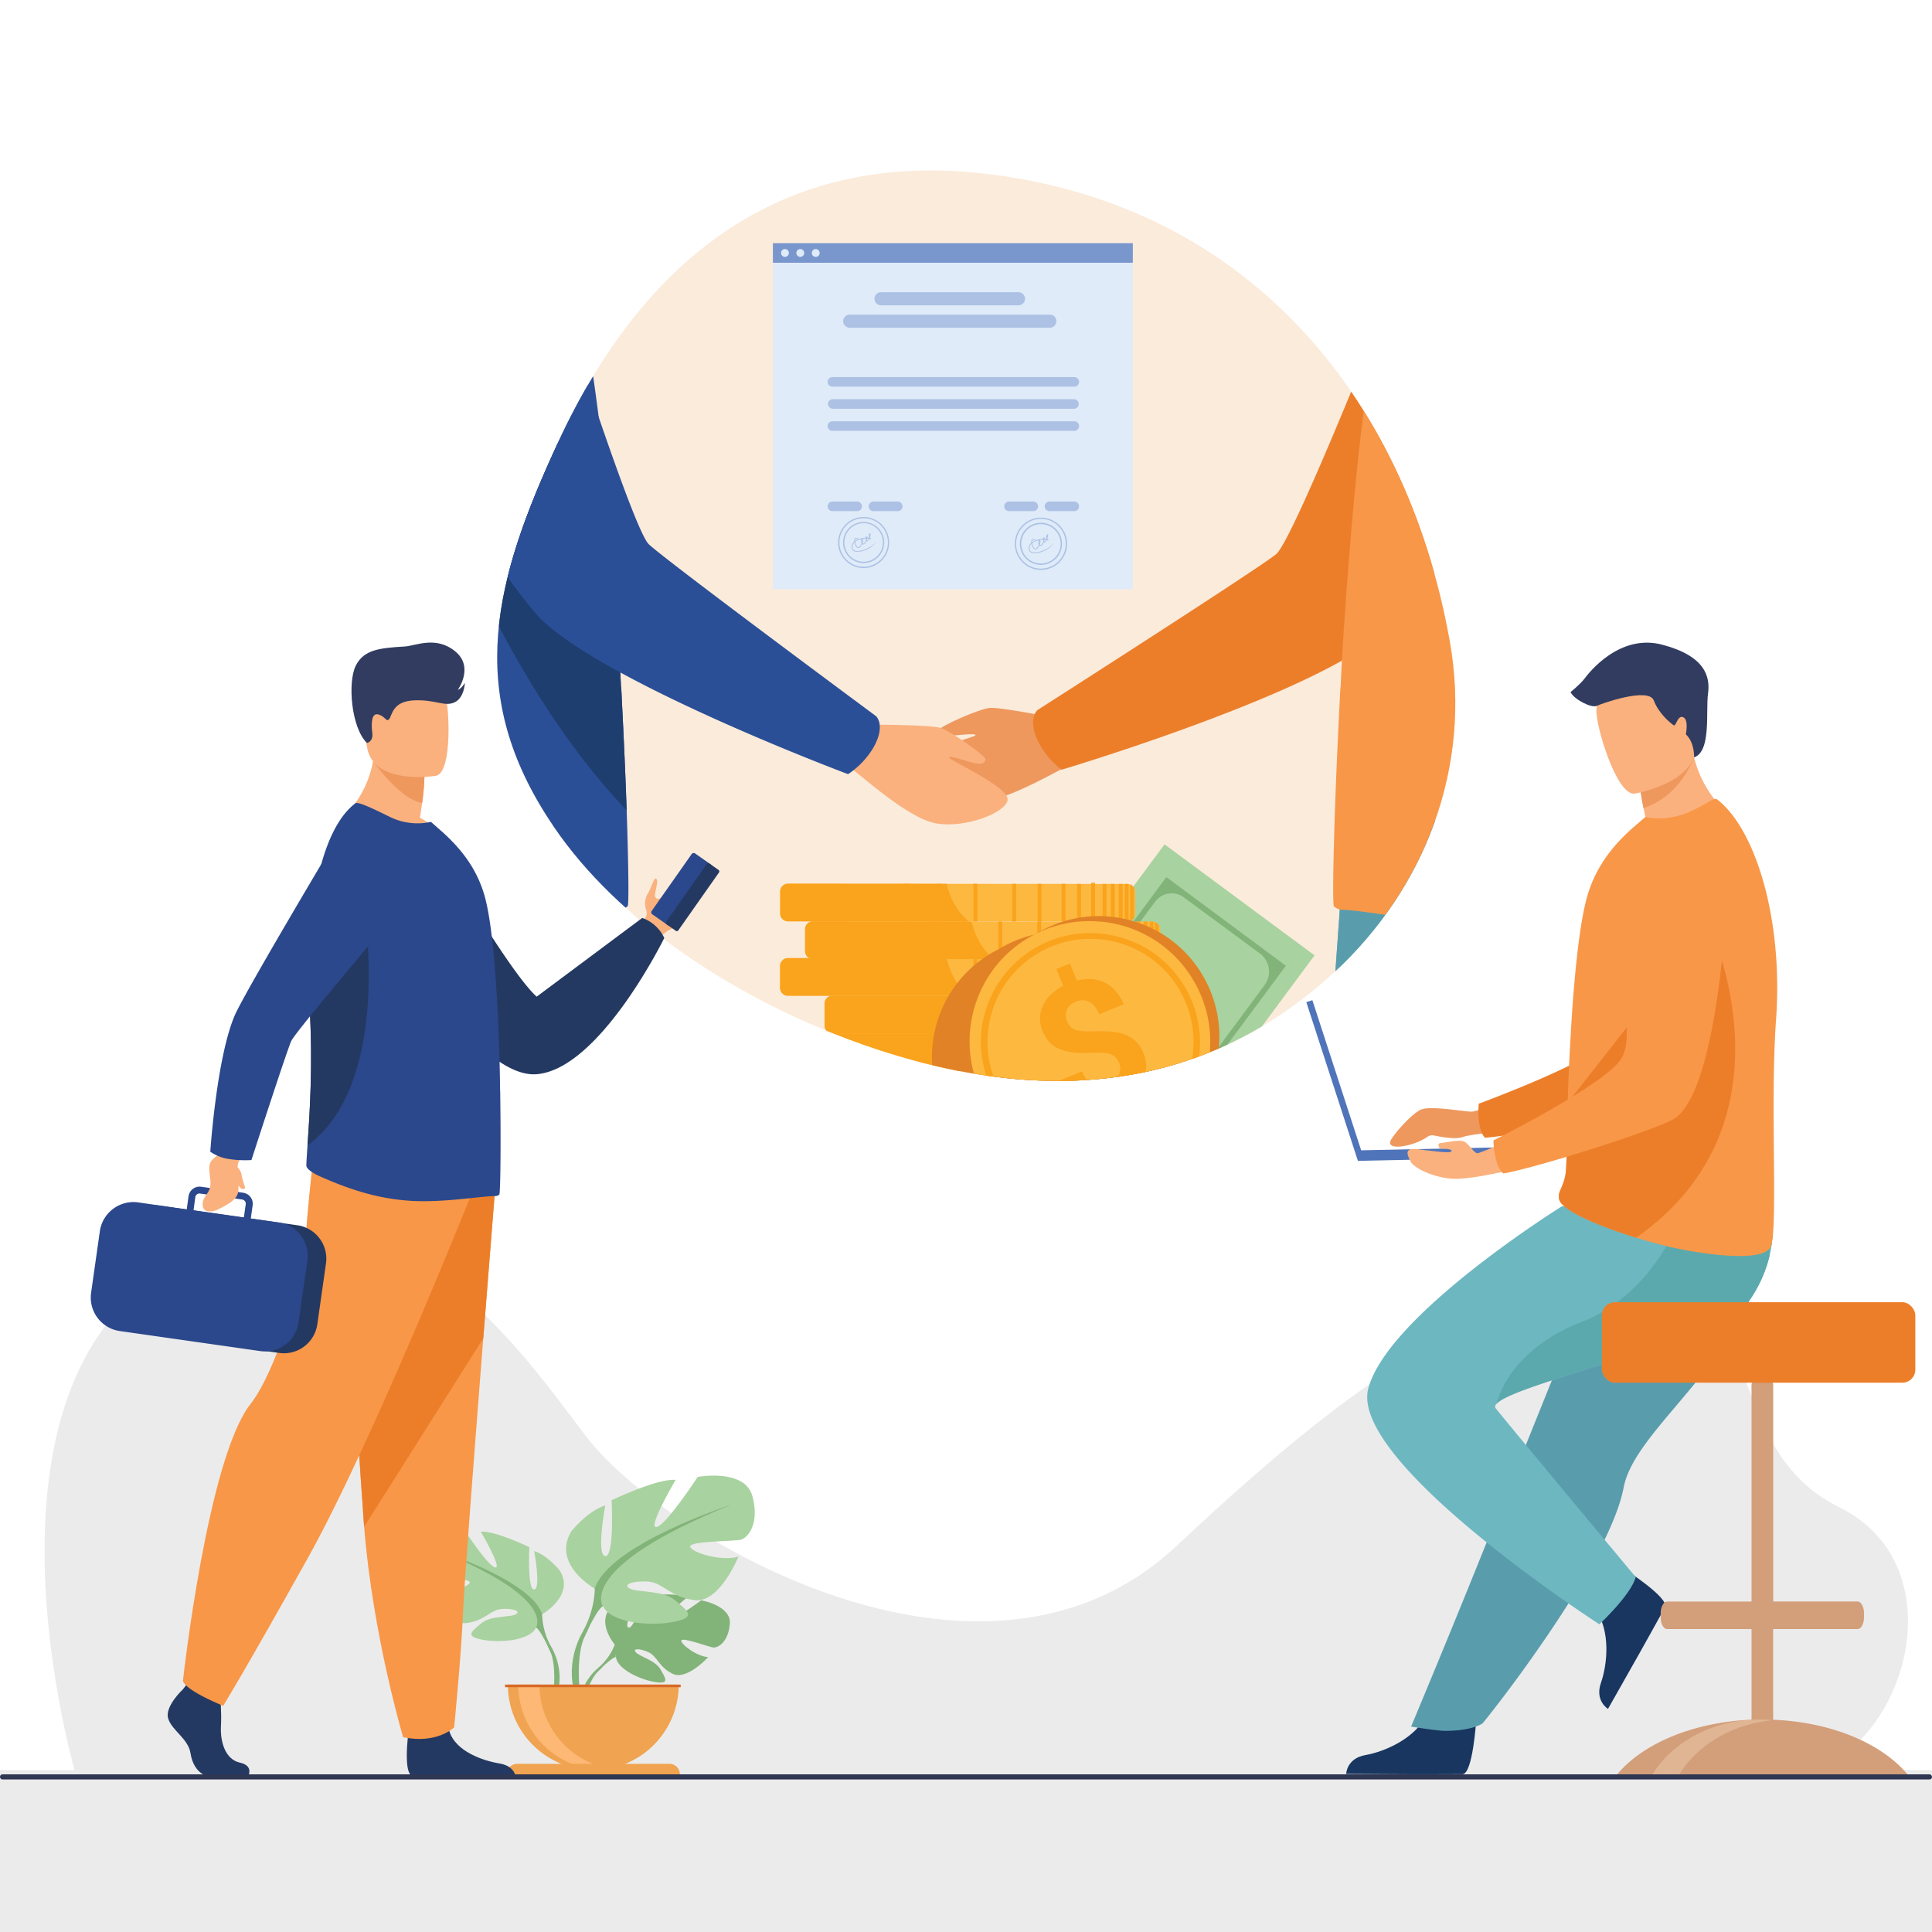 <svg xmlns="http://www.w3.org/2000/svg" xmlns:xlink="http://www.w3.org/1999/xlink" viewBox="0 0 1080 1080"><defs><style>.cls-1{fill:none;}.cls-2{fill:#fff;}.cls-3{fill:#ebebeb;}.cls-4{fill:#fbebdb;}.cls-5{clip-path:url(#clip-path);}.cls-6{fill:#ee985e;}.cls-7{fill:#ec7e2a;}.cls-8{fill:#6db7c0;}.cls-9{fill:#599dad;}.cls-10{fill:#f89748;}.cls-11{fill:#2b4f97;}.cls-12{fill:#1e3e70;}.cls-13{fill:#fab17e;}.cls-14{fill:#dfebf8;}.cls-15{fill:#7a97cd;}.cls-16{fill:#acc1e4;}.cls-17{fill:#a8d29f;}.cls-18,.cls-19{fill:#82b379;}.cls-19{opacity:0.5;}.cls-20{fill:#fdb83f;}.cls-21{fill:#faa31c;}.cls-22{fill:#e18226;}.cls-23{fill:#2e3652;}.cls-24{fill:#f0a350;}.cls-25{fill:#fcb874;}.cls-26{fill:#d76927;}.cls-27{fill:#183660;}.cls-28{fill:#5ba9ad;}.cls-29{fill:#5074b9;}.cls-30{fill:#313c60;}.cls-31{fill:#d39e7a;}.cls-32{fill:#e0b594;}.cls-33{fill:#2b488c;}.cls-34{fill:#243962;}</style><clipPath id="clip-path"><path class="cls-1" d="M745.46,543.85C665.05,617.8,565,617.66,463.24,576.65h0c-59.56-24-122.56-65.6-156.8-119.25-46.31-71.56-30.15-133.12,5.56-210.12C359.4,145,436.12,84.4,549,96.91c144.9,16,236.37,121.42,261.4,261.39C823.05,428.81,796.45,497,745.46,543.85Z"/></clipPath></defs><title>overview section</title><g id="Layer_6" data-name="Layer 6"><rect class="cls-2" width="1080" height="1080"/><rect class="cls-3" y="989.45" width="1080" height="90.55"/></g><g id="Layer_5" data-name="Layer 5"><path class="cls-4" d="M745.46,543.85C665.05,617.8,565,617.66,463.24,576.65h0c-59.56-24-122.56-65.6-156.8-119.25-46.31-71.56-30.15-133.12,5.56-210.12C359.4,145,436.12,84.4,549,96.91c144.9,16,236.37,121.42,261.4,261.39C823.05,428.81,796.45,497,745.46,543.85Z"/><g class="cls-5"><path class="cls-6" d="M597.26,402.72s-37.6-7.57-43.88-7-28,10.38-28.29,12.16.84,3.22,4.65,3.38,16.28-1.78,15.53-.24-36.62,9.56-36.83,16.83,19.9,20.23,36.61,20.69,49-19.77,51.81-20.09C620.66,425.77,597.26,402.72,597.26,402.72Z"/><path class="cls-7" d="M802.63,319.16c-14.69,18.29-26.93,32.47-33.39,37.62a145.3,145.3,0,0,1-19.06,12.49c-53.6,30.25-156.7,61-156.7,61l-.2-.15a44.84,44.84,0,0,1-12.87-15.47c-3.93-7.94-3.12-12.87-2-15.45a6.75,6.75,0,0,1,1.56-2.28s123.54-79,133.43-87.18c5.6-4.67,25.89-51.91,42.42-92q3.46,5,6.72,10.21C779.92,255.46,793.3,286.2,802.63,319.16Z"/><path class="cls-8" d="M803.47,459c-.78,2.21-1.59,4.4-2.45,6.58a205.76,205.76,0,0,1-14.43,29.58h0q-5,8.44-10.75,16.43a219.74,219.74,0,0,1-29.48,33.15l.18-2.47c.09-1.28.18-2.54.27-3.8q.3-4.17.58-8.19c.08-1,.15-2.07.23-3.09q.71-10,1.33-18.82c.13-1.7.24-3.36.36-5,0-.48.07-1,.1-1.45.07-.95.14-1.91.21-2.85s.12-1.68.18-2.52c0-.08,0-.17,0-.25l.18-2.51c.1-1.39.2-2.76.29-4.09q.09-1.24.18-2.46c.08-1.26.17-2.48.25-3.68,0-.29,0-.58.07-.87l.12-1.69.06-.83v-.1c.08-1.07.15-2.12.23-3.13,0-.05,0-.11,0-.16,0-.74.1-1.46.15-2.17,0-.24,0-.47,0-.7,0-.4.06-.8.08-1.19s0-.65.07-1c.16-2.21.3-4.23.43-6,0-.25,0-.51,0-.76l.06-.76q0-.72.09-1.38c.23-3.19.39-5.52.49-6.89q0-.21,0-.39a.49.49,0,0,1,0-.12c0-.13,0-.24,0-.34l0-.58Z"/><path class="cls-9" d="M803.47,459c-.78,2.21-1.59,4.4-2.45,6.58a205.76,205.76,0,0,1-14.43,29.58h0q-5,8.44-10.75,16.43a219.74,219.74,0,0,1-29.48,33.15l.18-2.47c.09-1.28.18-2.54.27-3.8q.3-4.17.58-8.19c.08-1,.15-2.07.23-3.09q.71-10,1.33-18.82c.13-1.7.24-3.36.36-5,0-.48.07-1,.1-1.45.07-.95.14-1.91.21-2.85s.12-1.68.18-2.52c0-.08,0-.17,0-.25l.18-2.51c.1-1.39.2-2.76.29-4.09q.09-1.24.18-2.46c.08-1.26.17-2.48.25-3.68,0-.29,0-.58.07-.87l.12-1.69.06-.83v-.1c.08-1.07.15-2.12.23-3.13,0-.05,0-.11,0-.16,0-.74.1-1.46.15-2.17,0-.24,0-.47,0-.7,0-.4.06-.8.08-1.19s0-.65.07-1c.16-2.21.3-4.23.43-6,0-.25,0-.51,0-.76l.06-.76q0-.72.09-1.38c.23-3.19.39-5.52.49-6.89q0-.21,0-.39a.49.49,0,0,1,0-.12c0-.13,0-.24,0-.34l0-.58Z"/><path class="cls-10" d="M811.63,358.34A196.8,196.8,0,0,1,803.47,459c-.78,2.21-1.59,4.4-2.45,6.58a205.76,205.76,0,0,1-14.43,29.58h0q-5,8.44-10.75,16.43c-11-1.59-20-2.89-25.5-3a7.89,7.89,0,0,1-1.39-.19,7.3,7.3,0,0,1-3.27-1.78c-1.09-.95-.06-51.84,3.3-115.94.1-2.47.19-5.18.51-7.64l0-.9q.32-6.36.66-12.82.21-3.72.44-7.49c1-17.09,2.32-34.58,3.71-52,.14-1.67.27-3.34.4-5,2.2-26.84,4.79-53.22,7.85-76.82,17.34,27.52,30.72,58.26,40,91.22C806.24,331.9,809.24,345,811.63,358.34Z"/><path class="cls-11" d="M350.31,453c-.62-18-1.53-39.32-2.74-62.41-.09-2.47-.2-5.18-.51-7.64l0-.9q-.15-3.07-.3-6.18c-.06-1.16-.12-2.33-.19-3.5-.18-3.52-.39-7.06-.61-10.63-1-17.09-2.32-34.58-3.7-52-.15-1.67-.28-3.34-.41-5-2-24.87-4.41-49.34-7.18-71.57h0c0-.12,0-.25-.05-.37-.34-2.79-.71-5.57-1.07-8.28-.72-5.48-1.47-10.81-2.26-15.94q-1.61,2.63-3.16,5.3Q318.9,229.61,311,246.82A525.82,525.82,0,0,0,283.26,322l-.15.5a163.58,163.58,0,0,0-5.25,25.72h0c-.15,1.21-.28,2.41-.4,3.61h0c-3.69,38.25,7.21,74.05,27.91,106,.7,1.1,1.43,2.2,2.17,3.3,1.46,2.17,3,4.33,4.53,6.46q1.64,2.28,3.36,4.51c.23.32.48.63.72.94a261.78,261.78,0,0,0,26.54,29.31c1.58,1.51,3.17,3,4.79,4.48l1.21,1.1a7.87,7.87,0,0,0,2.18-1.42C351.57,506,351.4,484.91,350.31,453Z"/><path class="cls-12" d="M350.31,453c-28.83-30.21-52.85-67.28-72.45-104.8h0a163.58,163.58,0,0,1,5.25-25.72l.15-.5A525.82,525.82,0,0,1,311,246.82c17.69,25.29,30.09,48.56,30.86,57.94.13,1.66.26,3.33.41,5,1.38,17.44,2.67,34.93,3.7,52,.22,3.57.43,7.11.61,10.63.07,1.17.13,2.34.19,3.5q.15,3.1.3,6.18l0,.9c.31,2.46.42,5.17.51,7.64C348.78,413.72,349.69,435.09,350.31,453Z"/><path class="cls-13" d="M481.19,405s38.35,0,44.39,1.86,25.43,15.73,25.31,17.54-1.46,3-5.22,2.38-15.6-5-15.17-3.31,34,16.63,32.75,23.79-23.51,15.89-40,13-44.11-29.1-46.8-30C453.68,422.93,481.19,405,481.19,405Z"/><path class="cls-11" d="M488.14,418.07a45.27,45.27,0,0,1-11.09,12.54,31.84,31.84,0,0,1-3,2.14s-73.8-27.63-127.29-56.84c-17.68-9.65-33.15-19.47-43-28.52-4.45-4.09-11.66-13.22-20.46-25.37A525.82,525.82,0,0,1,311,246.82q8-17.17,17.14-32.93c2.14,6.36,4.33,12.85,6.54,19.29h0c11.72,34.19,23.73,67,28,71.05,9.29,8.89,127.11,96.16,127.11,96.16a8.25,8.25,0,0,1,1.94,4.65C492.07,407.93,491.54,412.22,488.14,418.07Z"/><rect class="cls-14" x="432.04" y="146.89" width="201.22" height="182.51"/><rect class="cls-15" x="432.04" y="135.94" width="201.22" height="10.95"/><path class="cls-14" d="M438.8,139.22a2.19,2.19,0,1,0,2.19,2.19A2.2,2.2,0,0,0,438.8,139.22Z"/><path class="cls-14" d="M447.37,139.22a2.19,2.19,0,1,0,2.19,2.19A2.19,2.19,0,0,0,447.37,139.22Z"/><path class="cls-14" d="M456,139.22a2.19,2.19,0,1,0,2.19,2.19A2.19,2.19,0,0,0,456,139.22Z"/><path class="cls-16" d="M492.47,170.66h76.88A3.66,3.66,0,0,0,573,167h0a3.66,3.66,0,0,0-3.65-3.64H492.47a3.65,3.65,0,0,0-3.64,3.64h0A3.66,3.66,0,0,0,492.47,170.66Z"/><path class="cls-16" d="M475,183.19H586.87a3.65,3.65,0,0,0,0-7.3H475a3.65,3.65,0,1,0,0,7.3Z"/><path class="cls-16" d="M465.5,216.15H600.37a2.68,2.68,0,1,0,0-5.35H465.5a2.68,2.68,0,1,0,0,5.35Z"/><rect class="cls-16" x="462.82" y="223.15" width="140.23" height="5.35" rx="2.68"/><path class="cls-16" d="M600.37,235.5H465.5a2.68,2.68,0,1,0,0,5.35H600.37a2.68,2.68,0,1,0,0-5.35Z"/><path class="cls-16" d="M479,280.38H465.5a2.68,2.68,0,1,0,0,5.35H479a2.68,2.68,0,1,0,0-5.35Z"/><path class="cls-16" d="M501.66,280.38H488.12a2.68,2.68,0,0,0,0,5.35h13.54a2.68,2.68,0,1,0,0-5.35Z"/><path class="cls-16" d="M577.75,280.38H564.21a2.68,2.68,0,1,0,0,5.35h13.54a2.68,2.68,0,0,0,0-5.35Z"/><path class="cls-16" d="M600.37,280.38H586.83a2.68,2.68,0,1,0,0,5.35h13.54a2.68,2.68,0,1,0,0-5.35Z"/><path class="cls-16" d="M482.79,289a14.27,14.27,0,1,0,14.26,14.26A14.28,14.28,0,0,0,482.79,289Zm0,27.81a13.55,13.55,0,1,1,13.55-13.55A13.57,13.57,0,0,1,482.79,316.8Z"/><path class="cls-16" d="M482.79,291.76a11.5,11.5,0,1,0,11.49,11.49A11.5,11.5,0,0,0,482.79,291.76Zm0,22.27a10.78,10.78,0,1,1,10.77-10.78A10.8,10.8,0,0,1,482.79,314Z"/><path class="cls-16" d="M478.88,308c-1.53-.12-2.32-.84-2.35-2.14a3.33,3.33,0,0,1,1.08-2.57c.29,1.49,1.08,2.75,1.95,3a1.23,1.23,0,0,0,1.34-.47,9.12,9.12,0,0,0,1-1.7.84.84,0,0,0,.57.26c.53,0,1.06-.4,1.53-1.22.12-.22.23-.46.34-.71a.31.31,0,0,0,.11.09.45.45,0,0,0,.52-.08,4.55,4.55,0,0,0,.89-1.31.58.58,0,0,0,.24.27c.11.07.35.14.65-.14a.33.33,0,0,0,.09-.42,1,1,0,0,0-.7-.31h0a4.24,4.24,0,0,0,.52-2.22.35.35,0,0,0-.35-.22c-.26,0-.45.29-.56.81a4.92,4.92,0,0,0-.07,1.56v0a8.61,8.61,0,0,0-.9,0,1.09,1.09,0,0,0-.13-.55c-.14-.2-.29-.2-.36-.18s-.28.29-.31.5,0,.17,0,.27a17.49,17.49,0,0,0-2.92.5,9.87,9.87,0,0,0-3.11,1.39c0-.45,0-1,.34-1.2s1,.05,1.27.18l.23-.38s-1.06-.61-1.74-.19q-.63.4-.54,1.68a1.94,1.94,0,0,1,0,.24,3.93,3.93,0,0,0-1.44,3.12c0,1.51,1,2.43,2.77,2.57a11,11,0,0,0,4.09-.64c3.32-1.07,6.4-3.37,7-5.45C489.07,304.92,482.62,308.27,478.88,308Zm7.4-9.25a2.66,2.66,0,0,1-.1.47A3.13,3.13,0,0,1,486.28,298.7Zm-1.5,2.2h.72a4.26,4.26,0,0,1-.8,1.21s-.06,0-.13-.25A5.48,5.48,0,0,0,484.78,300.9Zm-2.4.25c.55-.1,1.1-.16,1.59-.2a4.54,4.54,0,0,0,.13.91,6.35,6.35,0,0,1-.46,1c-.37.65-.78,1-1.12,1a.53.53,0,0,1-.4-.27A3.37,3.37,0,0,0,482.38,301.15Zm-.45.14a2.2,2.2,0,0,1-.05,1.68A3.5,3.5,0,0,1,481.93,301.29Zm-2.6.8a11.24,11.24,0,0,1,2.11-.74,4.33,4.33,0,0,0,0,1.72,2.92,2.92,0,0,0,.19.59,7.87,7.87,0,0,1-1.08,1.84.76.76,0,0,1-.86.33c-.67-.21-1.45-1.36-1.69-2.94A7,7,0,0,1,479.33,302.09Z"/><path class="cls-16" d="M490,302.31A1.34,1.34,0,0,0,490,302,1.34,1.34,0,0,1,490,302.31Z"/><path class="cls-16" d="M581.9,289.37A14.61,14.61,0,1,0,596.51,304,14.62,14.62,0,0,0,581.9,289.37Zm0,28.48A13.88,13.88,0,1,1,595.77,304,13.88,13.88,0,0,1,581.9,317.85Z"/><path class="cls-16" d="M581.9,292.2A11.78,11.78,0,1,0,593.67,304,11.79,11.79,0,0,0,581.9,292.2Zm0,22.81a11,11,0,1,1,11-11A11,11,0,0,1,581.9,315Z"/><path class="cls-16" d="M589.25,303a2.68,2.68,0,0,0,.07-.27C589.3,302.83,589.27,302.92,589.25,303Z"/><path class="cls-16" d="M577.9,308.79c-1.57-.13-2.38-.86-2.41-2.19a3.41,3.41,0,0,1,1.1-2.63c.3,1.52,1.11,2.81,2,3.09a1.23,1.23,0,0,0,1.37-.49,8.21,8.21,0,0,0,1.06-1.73.86.86,0,0,0,.58.26c.55,0,1.09-.41,1.57-1.25.12-.22.24-.47.35-.73a.52.52,0,0,0,.11.1.48.48,0,0,0,.54-.08,4.71,4.71,0,0,0,.9-1.35.63.63,0,0,0,.25.28.54.54,0,0,0,.67-.14.34.34,0,0,0,.09-.43c-.08-.15-.34-.25-.72-.32h0a4.29,4.29,0,0,0,.54-2.27.37.37,0,0,0-.37-.23c-.26,0-.45.3-.57.83a5.16,5.16,0,0,0-.07,1.6v0a8.8,8.8,0,0,0-.91,0,1.1,1.1,0,0,0-.15-.56.33.33,0,0,0-.37-.19c-.21.05-.28.3-.31.51s0,.17,0,.28a17.32,17.32,0,0,0-3,.51,9.68,9.68,0,0,0-3.18,1.43c0-.46,0-1,.34-1.24s1.07.06,1.3.19l.24-.39c-.05,0-1.09-.62-1.78-.19-.44.27-.62.85-.56,1.72l0,.25a4,4,0,0,0-1.48,3.18c0,1.56,1,2.49,2.83,2.64a11.4,11.4,0,0,0,4.2-.65c3.4-1.11,6.56-3.46,7.19-5.59C588.34,305.68,581.73,309.11,577.9,308.79Zm7.58-9.47a3.13,3.13,0,0,1-.11.48A2.89,2.89,0,0,1,585.48,299.32Zm-1.54,2.25h.73a4.27,4.27,0,0,1-.81,1.25.54.54,0,0,1-.14-.26A4.8,4.8,0,0,0,583.94,301.57Zm-2.46.26c.57-.1,1.12-.17,1.63-.21a5.63,5.63,0,0,0,.13.93,6.23,6.23,0,0,1-.47,1.07c-.38.66-.8,1-1.15,1a.53.53,0,0,1-.4-.27A3.48,3.48,0,0,0,581.48,301.83ZM581,302a2.32,2.32,0,0,1-.06,1.72A3.5,3.5,0,0,1,581,302Zm-2.67.82a11.53,11.53,0,0,1,2.16-.76,4.35,4.35,0,0,0,0,1.76,2.83,2.83,0,0,0,.19.6,7.92,7.92,0,0,1-1.1,1.89.78.78,0,0,1-.88.34c-.69-.21-1.49-1.4-1.73-3A7,7,0,0,1,578.36,302.79Z"/><path class="cls-17" d="M651,472l-17.52,23.63-1.72,2.32-.84,1.13L628.73,502l-1.17,1.58-2.16,2.91-2.27,3.06L621,512.4l0,0h0l-2,2.69,0,0-.3.4,0,0h0l-.37.5h0l-2.16,2.67V519l-2,2.72h0l-2.61,3.52h0l-2,2.65h0l-2.15,2.91h0l-3.6,4.86h0l-.35.48-1.23,1.65h0l-2.83,3.82-3.76,4.84v.23l-1.95,2.63-.21.27h0l-2.71,3.65h0l-2.52,3.41,0,0h0l-6.26,8.44h0l-9.31,12.57-15.59,21L555,601.41,553.89,603l1.79.25h0q3.1.42,6.2.75l1.74.19,1.09.11,2.62.24,1.11.09.51,0,1.74.13.33,0c1.28.1,2.56.18,3.83.25.57,0,1.16.06,1.74.09l1.35.07h.26l2.26.08,1.74.05c.66,0,1.31,0,2,0l1.74,0h7l1,0h.73l.69,0q6.76-.18,13.42-.74h0c5.11-.41,10.17-1,15.17-1.74q8.11-1.2,16-3l.26-.06a.2.2,0,0,1,0,.07l5-1.22,2.07-.52q9.78-2.48,19.19-5.75l3.13-1.12.78-.28c2-.71,3.89-1.45,5.8-2.22l1.56-.62h0l.32-.12h0l1.82-.76,1.37-.57,1.59-.69,1-.45h0l1.78-.79h0q8.73-3.91,17-8.53l1.74-1h0l30.47-41.13Z"/><path class="cls-18" d="M604.87,556.71v2.43l1.78-2.39,0,0h-1.8Zm-3.34,3.21a13.72,13.72,0,0,0-1.8.89l-3.89,5.25-3,4v5.28l3.53-4.76,8.48-11.45A10.21,10.21,0,0,0,601.53,559.92Zm-14.37,17.84-.44.59-1.7,2.29L577.36,591v5.28l5.41-7.31,4.34-5.85,2.27-3.06,1.69-2.28h-3.91ZM652,490.32l-18.23,24.61-.16.22-1.11,1.49L631,518.55l-.74,1v0l-3.38,4.56-1.4,1.67V526l-.92,1.25-1.24,1.66-5,6.79h0l-.11.14-.25.34h0l-1.6,2.16v.23l-4.78,6.22-1.86,2.5-.3.42-5.14,6.93-1.53,2.06,0,0-3,4.06-3.89,5.25-3,4L590.7,573l-3.54,4.77-.44.59-1.7,2.29L577.36,591l-2.15,2.91-3.64,4.91-4.22,5.69,1.11.09.51,0,1.74.13.33,0,4.43-6h0l1.88-2.54,5.41-7.31,4.34-5.85,2.27-3.06,1.69-2.28h0l1.78-2.4,3.53-4.76,8.48-11.45h0l1.78-2.39,0,0h0l2.76-3.48V553l2.15-2.91,1.72-2.32,3.07-4.14,2.15-2.91,2.43-3.27.93-1.26.36-.48h0l1.12-1.52,2.16-2.91,2.27-3.07,2.29-3.08.22-.29h0l2.16-2.91,1.65-2.23.77-1v0l2-2.68.17-.23.44-.58,8.31-11.21a11.45,11.45,0,0,1,16-2.39L704.29,533a12.62,12.62,0,0,1,2.63,17.67L681.3,585.25l-1.51,2,1.37-.57,1.59-.69,1-.45h0l1.78-.79h0l33.28-44.89Zm-64.8,87.44-.44.59-1.7,2.29L577.36,591v5.28l5.41-7.31,4.34-5.85,2.27-3.06,1.69-2.28h-3.91Zm14.37-17.84a13.72,13.72,0,0,0-1.8.89l-3.89,5.25-3,4v5.28l3.53-4.76,8.48-11.45A10.21,10.21,0,0,0,601.53,559.92Zm3.34-3.21v2.43l1.78-2.39,0,0h-1.8Z"/><path class="cls-18" d="M640.16,599.91a.2.2,0,0,0,0-.07l-.26.06q-7.92,1.74-16,3c-5,.74-10.06,1.33-15.17,1.74h0q-6.66.57-13.42.74l-.69,0h-.73c-.05-.65-.06-1.31-.05-2a25.42,25.42,0,0,1,.46-4.59,25.83,25.83,0,0,1,4.63-10.51l.05-.07a25.87,25.87,0,0,1,3.83-4.11,24.3,24.3,0,0,1,2.15-1.67,25.6,25.6,0,0,1,6.59-3.3c.71-.24,1.43-.44,2.15-.61a25.44,25.44,0,0,1,5.13-.7c.72,0,1.44,0,2.16,0a26,26,0,0,1,4.78.67c.73.17,1.44.38,2.15.62a23.9,23.9,0,0,1,2.43.94c.73.33,1.45.69,2.15,1.09a24.85,24.85,0,0,1,2.27,1.45l.41.29c.57.43,1.12.87,1.65,1.33h0l.09.08c.41.36.8.72,1.18,1.1a27.46,27.46,0,0,1,2.15,2.43v0c.3.37.57.75.84,1.14v0a25.72,25.72,0,0,1,2.15,3.69v0c.28.6.53,1.21.76,1.83h0a25.17,25.17,0,0,1,1.16,4.07Z"/><path class="cls-19" d="M618.24,516.12h0l-2.16,2.7v.2l-2,2.72-2.61,3.52h0l-2,2.65h0l-2.15,2.91h0l-3.6,4.86h0l-.35.48-1.23,1.65h0l-2.83,3.82-3.76,4.87v.2l-1.95,2.63-.21.27h0l-2.71,3.65-2.52,3.41,0,0h0l-6.26,8.44h0l-9.31,12.57-15.59,21L555,601.41,553.89,603l1.79.25h0q3.1.42,6.2.75l1.74.19,1.09.11,2.62.24,1.11.09.51,0,1.74.13.33,0c1.28.1,2.56.18,3.83.25.57,0,1.16.06,1.74.09l1.35.07h.26c.45-2.11,1-4.25,1.54-6.4q1.32-4.89,3-9.85c.86-2.53,1.79-5.07,2.77-7.6.38-1,.78-2,1.18-3l.24-.59h0q1.8-4.43,3.74-8.76v-.19c.71-1.58,1.43-3,2.16-4.52q1.8-3.84,3.65-7.55v0c1.66-3.35,3.34-6.59,5-9.69.21-.41.43-.66.65-1v-.2q1.08-2.06,2.15-4,1.59-2.92,3.08-5.61c.1-.16.18-.32.28-.48.62-1.13,1.24-2,1.83-3.09v-.2l4-7c.71-1.27,1.37-2.44,2-3.51.23-.41.45-.8.65-1.18.95-1.73,1.69-3.14,2.16-4.17.15-.34.28-.64.37-.9Z"/><path class="cls-20" d="M644,582.37v11.9c0,.12,0,.23,0,.35h0a4.41,4.41,0,0,1-.77,2.2,4.53,4.53,0,0,1-2.15,1.71,3.3,3.3,0,0,1-.63.2l-.21,0a2.57,2.57,0,0,1-.4.06l-.41,0H531.09c-2.44-.53-4.87-1.08-7.31-1.66l-1.74-.42c-1.62-.39-3.24-.8-4.87-1.21l-2.15-.56c-1.23-.32-2.46-.64-3.69-1s-2.66-.72-4-1.1l-1.74-.49q-4.95-1.41-9.9-3h0l-.39-.12-3-.95-1.74-.56c-9.3-3-18.56-6.4-27.71-10.09h2.64l49.52,0H639.61a4.07,4.07,0,0,1,.61.08,4,4,0,0,1,.84.23,4.59,4.59,0,0,1,2.14,1.72A4.5,4.5,0,0,1,644,582.37Z"/><path class="cls-21" d="M551,598.78H531.09c-2.44-.53-4.87-1.08-7.31-1.66l-1.74-.42c-1.62-.39-3.24-.8-4.87-1.21l-2.15-.56c-1.23-.32-2.46-.64-3.69-1s-2.66-.72-4-1.1l-1.74-.49q-4.95-1.41-9.9-3h0l-.39-.12-3-.95-1.74-.56c-9.3-3-18.56-6.4-27.71-10.09h2.64l49.52,0h23.51a43.32,43.32,0,0,0,3.64,10.09,34.73,34.73,0,0,0,7.44,9.8l.62.54a1.31,1.31,0,0,0,.12.11Z"/><rect class="cls-21" x="618.79" y="577.78" width="2.15" height="21.05"/><rect class="cls-21" x="611.5" y="577.77" width="2.15" height="21.05"/><rect class="cls-21" x="602.77" y="577.77" width="2.15" height="21.05" transform="translate(0.61 -0.63) rotate(0.06)"/><rect class="cls-21" x="589.37" y="577.76" width="2.15" height="21.05"/><rect class="cls-21" x="575.21" y="577.75" width="2.15" height="21.05"/><rect class="cls-21" x="553.5" y="577.73" width="2.15" height="21.05"/><rect class="cls-21" x="533.18" y="577.72" width="2.15" height="21.05"/><path class="cls-21" d="M517.19,577.71l0,17.77-2.15-.56V577.71Z"/><rect class="cls-21" x="625.72" y="577.78" width="2.15" height="21.05"/><rect class="cls-21" x="630.3" y="577.79" width="2.15" height="21.05"/><rect class="cls-21" x="634.73" y="577.79" width="2.15" height="21.05" transform="translate(0.61 -0.66) rotate(0.06)"/><path class="cls-21" d="M640.22,577.87l0,20.9a4.28,4.28,0,0,1-.81.07h-1.34V577.79h1.35A4.45,4.45,0,0,1,640.22,577.87Z"/><path class="cls-21" d="M643.2,579.82v17a4.61,4.61,0,0,1-2.15,1.72l0-20.44A4.64,4.64,0,0,1,643.2,579.82Z"/><path class="cls-20" d="M659.48,561.33v11.89a4.51,4.51,0,0,1-.79,2.56,4.59,4.59,0,0,1-2.15,1.71,4,4,0,0,1-.84.24,4.28,4.28,0,0,1-.81.07l-189.37-.13a4.59,4.59,0,0,1-4.57-4.35c0-.08,0-.15,0-.23V561.2a1.93,1.93,0,0,1,0-.24,4.59,4.59,0,0,1,4-4.31,4.93,4.93,0,0,1,.55,0l189.37.13a4.43,4.43,0,0,1,.81.07,3.78,3.78,0,0,1,.83.24,4.55,4.55,0,0,1,2.15,1.72A4.5,4.5,0,0,1,659.48,561.33Z"/><path class="cls-21" d="M566.47,577.74,465,577.67a4.34,4.34,0,0,1-4.08-4.35c0-.08,0-.15,0-.23V561.2a1.93,1.93,0,0,1,0-.24,4.42,4.42,0,0,1,3.6-4.31l.48,0,89,.06v0C555.46,562.91,558.77,571.46,566.47,577.74Z"/><rect class="cls-21" x="634.28" y="556.74" width="2.15" height="21.05"/><rect class="cls-21" x="626.99" y="556.73" width="2.15" height="21.05"/><rect class="cls-21" x="618.26" y="556.73" width="2.15" height="21.05"/><rect class="cls-21" x="604.86" y="556.72" width="2.15" height="21.05"/><rect class="cls-21" x="590.7" y="556.71" width="2.15" height="21.05"/><rect class="cls-21" x="568.99" y="556.69" width="2.15" height="21.05"/><rect class="cls-21" x="548.67" y="556.68" width="2.15" height="21.05"/><rect class="cls-21" x="530.52" y="556.66" width="2.15" height="21.05"/><rect class="cls-21" x="641.21" y="556.74" width="2.15" height="21.05"/><rect class="cls-21" x="645.79" y="556.74" width="2.15" height="21.05"/><rect class="cls-21" x="650.22" y="556.75" width="2.15" height="21.05"/><path class="cls-21" d="M655.71,556.82l0,20.91a4.28,4.28,0,0,1-.81.07h-1.34v-21h1.35A4.36,4.36,0,0,1,655.71,556.82Z"/><path class="cls-21" d="M658.69,558.78v17a4.59,4.59,0,0,1-2.15,1.71l0-20.43A4.57,4.57,0,0,1,658.69,558.78Z"/><path class="cls-20" d="M634.63,540.3v11.89a4.5,4.5,0,0,1-.79,2.55,4.61,4.61,0,0,1-2.15,1.72,4.74,4.74,0,0,1-.84.23l-.26,0-.21,0H630l-189.38-.14a4.59,4.59,0,0,1-4.57-4.34V540.16c0-.08,0-.16,0-.23a4.6,4.6,0,0,1,4.58-4.35l189.37.13h.24a3.55,3.55,0,0,1,.57.07,4.74,4.74,0,0,1,.84.23c.13.06.27.11.39.18l.24.13h0l.23.15,0,0,.21.15a3.39,3.39,0,0,1,.45.4l.13.13,0,0,.07.08,0,0,.13.17a2.35,2.35,0,0,1,.19.25A4.58,4.58,0,0,1,634.63,540.3Z"/><path class="cls-21" d="M541.63,556.7l-101.46-.07a4.33,4.33,0,0,1-4.08-4.34V540.16c0-.08,0-.16,0-.23a4.34,4.34,0,0,1,4.09-4.35l89,.06c0,.16.07.32.12.49,1.47,6.14,4.79,14.42,12.29,20.54Z"/><rect class="cls-21" x="609.43" y="535.7" width="2.15" height="21.05"/><rect class="cls-21" x="602.14" y="535.69" width="2.15" height="21.05"/><rect class="cls-21" x="593.41" y="535.69" width="2.15" height="21.05"/><rect class="cls-21" x="580.02" y="535.68" width="2.15" height="21.05"/><rect class="cls-21" x="565.85" y="535.67" width="2.15" height="21.05"/><rect class="cls-21" x="544.15" y="535.65" width="2.15" height="21.05"/><rect class="cls-21" x="523.82" y="535.64" width="2.15" height="21.05"/><rect class="cls-21" x="505.67" y="535.63" width="2.15" height="21.05" transform="translate(0.57 -0.53) rotate(0.06)"/><rect class="cls-21" x="616.37" y="535.7" width="2.15" height="21.05"/><rect class="cls-21" x="620.95" y="535.71" width="2.15" height="21.05"/><rect class="cls-21" x="625.37" y="535.71" width="2.15" height="21.05"/><path class="cls-21" d="M630.86,535.79l0,20.9a4.26,4.26,0,0,1-.8.08h-1.35l0-21h1.34A4.28,4.28,0,0,1,630.86,535.79Z"/><path class="cls-21" d="M633.85,537.74l0,17a4.61,4.61,0,0,1-2.15,1.72l0-20.44A4.61,4.61,0,0,1,633.85,537.74Z"/><path class="cls-20" d="M648.57,519.74v11.89a4.53,4.53,0,0,1-.79,2.56,4.59,4.59,0,0,1-2.15,1.71,4.76,4.76,0,0,1-.84.24,5.31,5.31,0,0,1-.81.07l-189.37-.13a4.6,4.6,0,0,1-4.56-4.16,1.28,1.28,0,0,1,0-.19,1.93,1.93,0,0,1,0-.24V519.6a1.85,1.85,0,0,1,0-.23,4.59,4.59,0,0,1,4-4.31,4.93,4.93,0,0,1,.55,0l189.37.13a4.43,4.43,0,0,1,.81.07,4,4,0,0,1,.83.24,4.59,4.59,0,0,1,2.15,1.71A4.51,4.51,0,0,1,648.57,519.74Z"/><path class="cls-21" d="M555.56,536.15l-101.45-.07a3.71,3.71,0,0,1-1.83-.49,4.62,4.62,0,0,1-2.24-3.67,1.28,1.28,0,0,1,0-.19,1.93,1.93,0,0,1,0-.24V519.6a1.85,1.85,0,0,1,0-.23,4.41,4.41,0,0,1,3.6-4.31,2.58,2.58,0,0,1,.48,0l89,.06v0c1.38,6,4.56,14.31,11.85,20.54Z"/><rect class="cls-21" x="623.37" y="515.14" width="2.15" height="21.05"/><rect class="cls-21" x="616.08" y="515.14" width="2.15" height="21.05"/><rect class="cls-21" x="607.34" y="515.13" width="2.15" height="21.05"/><rect class="cls-21" x="593.95" y="515.12" width="2.15" height="21.05"/><rect class="cls-21" x="579.79" y="515.11" width="2.15" height="21.05"/><rect class="cls-21" x="558.08" y="515.1" width="2.15" height="21.05"/><rect class="cls-21" x="537.76" y="515.08" width="2.15" height="21.05"/><rect class="cls-21" x="519.6" y="515.07" width="2.15" height="21.05"/><rect class="cls-21" x="630.3" y="515.15" width="2.15" height="21.05"/><rect class="cls-21" x="634.88" y="515.15" width="2.15" height="21.05"/><rect class="cls-21" x="639.31" y="515.15" width="2.15" height="21.05"/><path class="cls-21" d="M644.8,515.23l0,20.9a4.28,4.28,0,0,1-.81.08h-1.34V515.15H644A4.45,4.45,0,0,1,644.8,515.23Z"/><path class="cls-21" d="M647.78,517.18v17a4.59,4.59,0,0,1-2.15,1.71V515.46A4.61,4.61,0,0,1,647.78,517.18Z"/><path class="cls-20" d="M634.66,498.71V510.6a4.51,4.51,0,0,1-.79,2.56,4.59,4.59,0,0,1-2.15,1.71,4,4,0,0,1-.84.24l-.26,0h-.54l-189.38-.13a4.59,4.59,0,0,1-4.57-4.35c0-.08,0-.16,0-.24V498.57a1.85,1.85,0,0,1,0-.23,4.58,4.58,0,0,1,4.58-4.34l189.37.13a4.36,4.36,0,0,1,.81.07,4,4,0,0,1,.84.24,4.69,4.69,0,0,1,2.15,1.71A4.58,4.58,0,0,1,634.66,498.71Z"/><path class="cls-21" d="M541.65,515.12l-101.45-.07a4.34,4.34,0,0,1-4.08-4.35c0-.08,0-.16,0-.24V498.57a1.85,1.85,0,0,1,0-.23,4.33,4.33,0,0,1,4.09-4.34l89,.06c1.41,6.19,4.71,14.74,12.4,21Z"/><rect class="cls-21" x="609.46" y="494.11" width="2.15" height="21.05" transform="matrix(1, 0, 0, 1, 0.52, -0.63)"/><rect class="cls-21" x="602.17" y="494.11" width="2.15" height="21.05"/><rect class="cls-21" x="593.44" y="494.1" width="2.15" height="21.05"/><rect class="cls-21" x="580.04" y="494.09" width="2.15" height="21.05"/><rect class="cls-21" x="565.88" y="494.08" width="2.15" height="21.05"/><rect class="cls-21" x="544.17" y="494.07" width="2.15" height="21.05"/><rect class="cls-21" x="523.85" y="494.05" width="2.15" height="21.05"/><rect class="cls-21" x="505.7" y="494.04" width="2.15" height="21.05"/><rect class="cls-21" x="616.39" y="494.12" width="2.15" height="21.05"/><rect class="cls-21" x="620.98" y="494.12" width="2.15" height="21.05"/><rect class="cls-21" x="625.4" y="494.12" width="2.15" height="21.05"/><path class="cls-21" d="M630.89,494.2l0,20.91a5.29,5.29,0,0,1-.8.07h-1.35V494.12h1.35A4.36,4.36,0,0,1,630.89,494.2Z"/><path class="cls-21" d="M633.88,496.15l0,17a4.59,4.59,0,0,1-2.15,1.71l0-20.43A4.69,4.69,0,0,1,633.88,496.15Z"/><path class="cls-22" d="M660.25,594.45q-6.43,2.06-13.06,3.72l-2.07.52q-2.46.6-5,1.15l-.26.06q-7.92,1.74-16,3c-5,.74-10.06,1.33-15.17,1.74h0q-6.66.57-13.42.74l-.69,0h-.73l-1,0h-7l-1.74,0c-.66,0-1.31,0-2,0l-1.74-.05-2.26-.08H578l-1.35-.07c-.58,0-1.17,0-1.74-.09-1.27-.07-2.55-.15-3.83-.25l-.33,0-1.74-.13-.51,0-1.11-.09-2.62-.24-1.09-.11L561.9,604q-3.09-.33-6.2-.75h0l-1.79-.25-.6-.09a4,4,0,0,1-.48-.07l-1.23-.18-.34-.05h-.08l-.1,0c-1.54-.23-3.09-.48-4.64-.75l-1.63-.28-1.62-.3-1.82-.34-1.75-.33c-2.83-.56-5.67-1.14-8.51-1.76h0c-2.44-.53-4.87-1.08-7.31-1.66l-1.74-.42-.84-.21a67.26,67.26,0,0,1,34.57-64.67c.86-.47,1.73-.92,2.6-1.36s1.68-1,2.54-1.47a67.22,67.22,0,0,1,99.34,65.47Z"/><path class="cls-22" d="M673.22,546.88a66.91,66.91,0,0,0-24.65-25.45l-.79-.45c-.71-.41-1.42-.81-2.15-1.18-.28-.15-.56-.3-.84-.43-.71-.37-1.42-.72-2.15-1l-1.17-.53c-.72-.32-1.43-.62-2.16-.9s-1.5-.59-2.27-.87l-.17-.06c-.65-.23-1.31-.46-2-.67l-.46-.14h-.19a3.11,3.11,0,0,0-.51-.22l-1.34-.39-.68-.18-.84-.22c-.71-.19-1.43-.36-2.15-.51l-1.17-.25c-.72-.14-1.44-.28-2.16-.39s-1.51-.25-2.27-.35-1.41-.17-2.12-.24h0c-.81-.08-1.62-.14-2.43-.2s-1.43-.08-2.15-.1c-1.59-.05-3.19,0-4.78,0q-1.08,0-2.16.12c-1.71.12-3.42.31-5.13.58-.72.1-1.44.22-2.15.35a63.62,63.62,0,0,0-6.59,1.56l-1.31.4h0l-.1,0-.2.07a67.41,67.41,0,0,0-12,5.16l-.05,0c-.71.4-1.42.8-2.11,1.21l-.37.23a66.85,66.85,0,0,0-16.26,13.82l-.41.48A67.3,67.3,0,0,0,551,556.68s0,0,0,0c0,.17-.11.33-.17.5a66.83,66.83,0,0,0-2.16,7.62v.2a65.84,65.84,0,0,0-1.57,12.7h0a66.92,66.92,0,0,0,2.52,19.88c.1.39.22.78.34,1.17.39,1.27.81,2.53,1.28,3.78l.34.05,1.23.18a4,4,0,0,0,.48.07l.6.09,1.79.25h0q3.1.42,6.2.75l1.74.19,1.09.11,2.62.24,1.11.09.51,0,1.74.13.33,0c1.28.1,2.56.18,3.83.25.57,0,1.16.06,1.74.09l1.35.07h.26l2.26.08,1.74.05c.66,0,1.31,0,2,0l1.74,0h7l1,0h.73l.69,0q6.76-.18,13.42-.74h0c5.11-.41,10.17-1,15.17-1.74q8.11-1.2,16-3l.26-.06a.2.2,0,0,1,0,.07l5-1.22,2.07-.52q9.78-2.48,19.19-5.75l3.13-1.12.78-.28c2-.71,3.89-1.45,5.8-2.22l1.56-.62h0l.32-.12h0l1.82-.76,1.37-.57c.05-.49.1-1,.14-1.47A66.87,66.87,0,0,0,673.22,546.88Z"/><path class="cls-20" d="M668.08,549.7a66.77,66.77,0,0,0-19.52-22.08c-.25-.19-.52-.38-.78-.56-.71-.5-1.42-1-2.15-1.45l-.84-.53c-.71-.44-1.43-.87-2.15-1.28-.39-.22-.78-.44-1.18-.65-.71-.39-1.43-.77-2.15-1.13s-1.51-.74-2.27-1.08-1.43-.64-2.16-.94l-.77-.31-1.65-.64-1.42-.5-.73-.24c-1.58-.53-3.17-1-4.78-1.4-.72-.18-1.44-.34-2.16-.5-1.56-.34-3.13-.62-4.72-.84a2.9,2.9,0,0,0-.41-.06c-.72-.1-1.43-.18-2.15-.26l-.85-.08H615a.57.57,0,0,0-.16,0h-.42c-.91-.1-2-.17-2.84-.2-.72,0-1.44-.05-2.16-.05-1.71,0-3.42.05-5.13.17l-.81.07h-.28l-.11,0h-.26a59.75,59.75,0,0,0-6.75,1c-.72.14-1.43.29-2.15.46a67,67,0,0,0-12,4c-.72.32-1.44.66-2.16,1l-.37.18c-.9.44-1.78.9-2.66,1.39a67.36,67.36,0,0,0-16.19,12.42c-.11.12-.23.24-.34.37l-.12.12h0A67.19,67.19,0,0,0,547,556.67s0,0,0,0a67.24,67.24,0,0,0-4.77,31.1,66.87,66.87,0,0,0,1.85,11c.23.91.49,1.82.76,2.72l1.63.28c1.55.27,3.1.52,4.64.75l.1,0h.08l.34.05,1.23.18a4,4,0,0,0,.48.07l.6.09,1.79.25h0q3.1.42,6.2.75l1.74.19,1.09.11,2.62.24,1.11.09.51,0,1.74.13.33,0c1.28.1,2.56.18,3.83.25.57,0,1.16.06,1.74.09l1.35.07h.26l2.26.08,1.74.05c.66,0,1.31,0,2,0l1.74,0h7l1,0h.73l.69,0q6.76-.18,13.42-.74h0c5.11-.41,10.17-1,15.17-1.74q8.11-1.2,16-3l.26-.06a.2.2,0,0,1,0,.07l5-1.22,2.07-.52q9.78-2.48,19.19-5.75l3.13-1.12.78-.28c2-.71,3.89-1.45,5.8-2.22A66.87,66.87,0,0,0,668.08,549.7Z"/><path class="cls-21" d="M663.23,553.28a60.87,60.87,0,0,0-15.82-18.62c-.59-.47-1.19-.91-1.79-1.35l-.84-.6c-.7-.5-1.42-1-2.15-1.44l-1.17-.73c-.71-.43-1.43-.85-2.16-1.25s-1.5-.82-2.27-1.2-1.43-.7-2.15-1-1.61-.71-2.43-1-1.43-.57-2.15-.82l-.22-.09c-1.05-.37-2.1-.71-3.16-1l-1.4-.4c-.71-.19-1.43-.37-2.15-.54q-2.55-.58-5.14-1c-.71-.11-1.43-.19-2.15-.27l-.65-.07-1.36-.12h0c-1.52-.11-3-.17-4.57-.17-.72,0-1.44,0-2.15,0a60.48,60.48,0,0,0-11.24,1.44c-.72.16-1.44.34-2.16.53a61.21,61.21,0,0,0-12,4.57c-.64.32-1.28.66-1.91,1l-.24.14a60.87,60.87,0,0,0-9.33,6.36l-.59.49c-.63.53-1.25,1.08-1.86,1.64s-1.45,1.36-2.15,2.08a60.57,60.57,0,0,0-11.7,16.8s0,0,0,0l-.07.16a61.45,61.45,0,0,0-3.26,8.62v.13a.48.48,0,0,0-.08.16,56.14,56.14,0,0,0-2.08,10h0q-.09.76-.15,1.53c-.15,1.73-.22,3.46-.22,5.19a60.24,60.24,0,0,0,2,15.23c0,.21.11.42.17.63.34,1.29.73,2.56,1.17,3.83l1.23.18a4,4,0,0,0,.48.07l.6.09,1.79.25c-.23-.6-.45-1.19-.64-1.79-.31-.87-.58-1.74-.84-2.62s-.49-1.54-.7-2.43v-.23a56.87,56.87,0,0,1-1.32-18.4,57.69,57.69,0,0,1,2.07-10.93c.43-1.51.93-3,1.48-4.44h0a55.76,55.76,0,0,1,2.49-5.64.06.06,0,0,1,0,0,56.61,56.61,0,0,1,7.63-11.4c.69-.81,1.4-1.59,2.15-2.36a56.56,56.56,0,0,1,7.78-6.76h0l.69-.48h0c1.07-.76,2.12-1.47,3.25-2.15.66-.4,1.33-.79,2-1.16l.15-.08a56.84,56.84,0,0,1,12-4.91c.71-.2,1.43-.39,2.15-.56a56.81,56.81,0,0,1,11.25-1.54c.71,0,1.42,0,2.13,0h0c.65,0,1.31,0,2,0h0c.67,0,1.34.06,2,.11.87,0,1.75.14,2.61.23s1.44.18,2.15.3c1.72.26,3.44.6,5.13,1l1.24.32.92.26c.76.22,1.52.45,2.27.7s1.68.58,2.51.9,1.44.57,2.15.88,1.63.73,2.43,1.11,1.44.73,2.15,1.11,1.53.85,2.27,1.3,1.44.89,2.15,1.36c.4.26.79.52,1.18.8s.51.35.76.54h0a57.61,57.61,0,0,1,23,56.21l3.13-1.12.78-.28A60.78,60.78,0,0,0,663.23,553.28Z"/><path class="cls-21" d="M607.82,603.8a14.59,14.59,0,0,1-3-4.86l-11,4.47c0,.65,0,1.31.05,2h.73l.69,0q6.76-.18,13.42-.74A9.13,9.13,0,0,1,607.82,603.8Zm0,0a14.59,14.59,0,0,1-3-4.86l-11,4.47c0,.65,0,1.31.05,2h.73l.69,0q6.76-.18,13.42-.74A9.13,9.13,0,0,1,607.82,603.8Zm0,0a14.59,14.59,0,0,1-3-4.86l-11,4.47c0,.65,0,1.31.05,2h.73l.69,0q6.76-.18,13.42-.74A9.13,9.13,0,0,1,607.82,603.8Zm0,0a14.59,14.59,0,0,1-3-4.86l-11,4.47c0,.65,0,1.31.05,2h.73l.69,0q6.76-.18,13.42-.74A9.13,9.13,0,0,1,607.82,603.8Zm0,0a14.59,14.59,0,0,1-3-4.86l-11,4.47c0,.65,0,1.31.05,2h.73l.69,0q6.76-.18,13.42-.74A9.13,9.13,0,0,1,607.82,603.8Zm0,0a14.59,14.59,0,0,1-3-4.86l-11,4.47c0,.65,0,1.31.05,2h.73l.69,0q6.76-.18,13.42-.74A9.13,9.13,0,0,1,607.82,603.8Zm32.39-11.94a21.48,21.48,0,0,0-1-3.17,25.76,25.76,0,0,0-1.14-2.42,18.22,18.22,0,0,0-1.18-1.88l-.09-.13h0a15,15,0,0,0-2.06-2.32l0,0a18.2,18.2,0,0,0-2.24-1.75,19.46,19.46,0,0,0-2.15-1.2,17.11,17.11,0,0,0-2-.83l-.41-.13-.64-.21h0l-.24-.06a30.82,30.82,0,0,0-6.59-1.12l-.27,0c-.62,0-1.24-.06-1.88-.09-2.47-.1-5.11-.12-7.91,0-1.21,0-2.32,0-3.33,0-.77,0-1.49-.07-2.15-.13h-.12a14.11,14.11,0,0,1-3.94-.87,6.92,6.92,0,0,1-2.62-1.78,9.22,9.22,0,0,1-1.67-2.75c0-.11-.09-.23-.13-.34a10.14,10.14,0,0,1-.63-2.9,6.38,6.38,0,0,1,.09-1.64,6.94,6.94,0,0,1,.39-1.4A7.49,7.49,0,0,1,598.1,562a9.17,9.17,0,0,1,1.63-1.2,13.72,13.72,0,0,1,1.8-.89,10.21,10.21,0,0,1,3.33-.77h0a8.13,8.13,0,0,1,2.15.19,8.27,8.27,0,0,1,1.86.66q3.4,1.66,5.55,7l3.83-1.55,2.15-.88,6.59-2.67,1.12-.45c-.35-.86-.72-1.69-1.12-2.47v-.23c-.39-.73-.8-1.26-1.24-1.94l0,0c-.12-.2-.25-.39-.38-.57a21.1,21.1,0,0,0-1.71-2.2c-.18-.21-.36-.4-.56-.6h0a22,22,0,0,0-2.15-2,19.34,19.34,0,0,0-2.42-1.63c-.31-.18-.63-.34-.94-.5s-.81-.37-1.22-.54a19.75,19.75,0,0,0-3.06-1c-.57-.13-1.13-.22-1.72-.3s-.9-.11-1.36-.14l-.49,0-.3,0a25.74,25.74,0,0,0-5.13.37c-.71.12-1.43.28-2.16.47l-.18,0L601.5,547l-2.18-5.36-1.24-3-2.52,1-2.15.87-2.91,1.19,2.9,7.17.21.5.71,1.75-.92.5a31.12,31.12,0,0,0-2.71,1.68h0a26.88,26.88,0,0,0-3.33,2.77l-.62.64,0,0a20.94,20.94,0,0,0-3.74,5.43,18.67,18.67,0,0,0-1.08,3h0a17.53,17.53,0,0,0-.53,3.9,18.52,18.52,0,0,0,1.44,7.37c.19.44.38.88.58,1.3h0a20.86,20.86,0,0,0,1.65,2.88c.17.25.34.48.52.71a14.7,14.7,0,0,0,1.57,1.75l.19.18a17.15,17.15,0,0,0,2.08,1.63,18.2,18.2,0,0,0,2.15,1.24,17.45,17.45,0,0,0,2.18.89,27.43,27.43,0,0,0,5.23,1.2c.95.14,1.92.23,2.93.28l.89.05c.7,0,1.42,0,2.15.06,2.09,0,4.28,0,6.59-.1h.19c.68,0,1.34-.07,2-.08a29.81,29.81,0,0,1,3.39.12,14.91,14.91,0,0,1,1.74.24,11.67,11.67,0,0,1,2.16.62h0a7.24,7.24,0,0,1,2.74,1.86,10.09,10.09,0,0,1,1.84,3,1.75,1.75,0,0,0,.19.27v.23a8.33,8.33,0,0,1,.47,2.75,6.72,6.72,0,0,1-.12,1.26,6.91,6.91,0,0,1-.61,1.83,8.26,8.26,0,0,1-1.59,2.18q8.11-1.2,16-3l.26-.06a11,11,0,0,0,.24-1.11,19.19,19.19,0,0,0,.26-2.53A17.11,17.11,0,0,0,640.21,591.86ZM607.82,603.8a14.59,14.59,0,0,1-3-4.86l-11,4.47c0,.65,0,1.31.05,2h.73l.69,0q6.76-.18,13.42-.74A9.13,9.13,0,0,1,607.82,603.8Zm0,0a14.59,14.59,0,0,1-3-4.86l-11,4.47c0,.65,0,1.31.05,2h.73l.69,0q6.76-.18,13.42-.74A9.13,9.13,0,0,1,607.82,603.8Zm0,0a14.59,14.59,0,0,1-3-4.86l-11,4.47c0,.65,0,1.31.05,2h.73l.69,0q6.76-.18,13.42-.74A9.13,9.13,0,0,1,607.82,603.8Zm0,0a14.59,14.59,0,0,1-3-4.86l-11,4.47c0,.65,0,1.31.05,2h.73l.69,0q6.76-.18,13.42-.74A9.13,9.13,0,0,1,607.82,603.8Zm0,0a14.59,14.59,0,0,1-3-4.86l-11,4.47c0,.65,0,1.31.05,2h.73l.69,0q6.76-.18,13.42-.74A9.13,9.13,0,0,1,607.82,603.8Zm0,0a14.59,14.59,0,0,1-3-4.86l-11,4.47c0,.65,0,1.31.05,2h.73l.69,0q6.76-.18,13.42-.74A9.13,9.13,0,0,1,607.82,603.8Zm0,0a14.59,14.59,0,0,1-3-4.86l-11,4.47-2.67,1.08c.12.31.25.62.39.92h1.36l1,0h.73l.69,0q6.76-.18,13.42-.74A9.13,9.13,0,0,1,607.82,603.8Z"/></g><path class="cls-3" d="M42.43,992.19S-22,774.55,96.27,708.63s189.62,39.25,231.22,94.15,221.29,163.59,330.25,61.37c114.8-107.68,171.75-138.24,253.65-140.84s48.11,85.36,117,119.38,35.46,143.08-28.42,150.95Z"/><rect class="cls-23" y="991.87" width="1080" height="2.86" rx="1.38"/><path class="cls-18" d="M343.71,919.41s-11.63-13.57-.72-22.18c0,0,8-4.83,14.47-4.44,0,0-9.21,15.44-6.23,17s9-17.95,9-17.95,18.14-1.76,24,1c0,0-15.5,12.69-12.24,13.44s20-11.69,20-11.69,16.88,2.87,16,13.17-6.71,13.47-9.27,13.2-17.51-6-17.84-3.89,8.68,8.94,15,9.26c0,0-11.9,13.13-19.81,9.34s-8.58-9.79-13.51-12.05-9.14-2.24-7.11.06,11,4.52,13.78,9.51,5.35,8.35-2.83,7.12-21.49-7.22-22.07-14.07Z"/><path class="cls-18" d="M399.68,908.06s-45.85-1.76-56,11.35a33.12,33.12,0,0,1-9.13,12.81l-1.08,2.93s7.95-8.38,10.79-8.88C344.29,926.27,339.84,910,399.68,908.06Z"/><path class="cls-18" d="M334.58,932.22s-9.85,7.28-10.53,20.29l1.79.15s3.14-13.44,8.82-18.7S334.58,932.22,334.58,932.22Z"/><path class="cls-17" d="M303.05,902.35s18.5-10.36,9.86-24.42c0,0-6.9-8.63-14.3-10.85,0,0,3.94,21,0,21.46s-2.72-23.68-2.72-23.68-19.48-9.37-27.13-8.63c0,0,12.09,20.47,8.14,20S259.39,855,259.39,855s-20-3.7-23.18,8.14,2,17.76,4.93,18.5,21.95.49,21.46,3-13.32,6.41-20.47,4.19c0,0,7.89,19.49,18.25,18.5s13.56-7.4,20-7.89,11.1,1.23,7.89,3-14.06.56-19.24,5-9.37,7.11.25,9.09,26.88.74,30.33-6.66Z"/><path class="cls-18" d="M245.33,866.83s51.8,16.77,57.72,35.52a39.3,39.3,0,0,0,4.93,18v3.7s-5.43-12.58-8.39-14.3C299.59,909.75,311.19,893.47,245.33,866.83Z"/><path class="cls-18" d="M308,920.35s8,12.13,3.43,26.9l-2.05-.56s2-16.26-2.19-24.44S308,920.35,308,920.35Z"/><path class="cls-17" d="M332.48,888.06s-24.39-13.65-13-32.19c0,0,9.11-11.37,18.86-14.3,0,0-5.2,27.64,0,28.28s3.57-31.21,3.57-31.21,25.69-12.35,35.77-11.38c0,0-15.93,27-10.73,26.34s23.08-28,23.08-28,26.34-4.88,30.56,10.73-2.6,23.41-6.5,24.38-28.93.65-28.28,3.9,17.55,8.46,27,5.53c0,0-10.4,25.68-24.06,24.38s-17.88-9.75-26.33-10.4-14.63,1.63-10.41,3.9,18.54.75,25.36,6.55,12.36,9.38-.32,12-35.44,1-40-8.77Z"/><path class="cls-18" d="M408.55,841.24s-68.27,22.11-76.07,46.82c0,0,.32,11.06-6.51,23.74v4.87s7.16-16.58,11.06-18.85C337,897.82,321.75,876.36,408.55,841.24Z"/><path class="cls-18" d="M326,911.8s-10.53,16-4.52,35.45l2.71-.73s-2.63-21.44,2.88-32.22S326,911.8,326,911.8Z"/><path class="cls-24" d="M331.65,989.45a47.76,47.76,0,0,0,47.77-47.76H283.89A47.76,47.76,0,0,0,331.65,989.45Z"/><path class="cls-25" d="M343.41,989.09a48.46,48.46,0,0,1-5.94.36,47.76,47.76,0,0,1-47.76-47.76h11.87A47.77,47.77,0,0,0,343.41,989.09Z"/><path class="cls-24" d="M380.08,991.88H283.23a5.89,5.89,0,0,1,5.89-5.89h85.07a5.89,5.89,0,0,1,5.89,5.89Z"/><rect class="cls-26" x="282.32" y="941.69" width="98.19" height="1.47"/><path class="cls-27" d="M825.18,961.78s-1.83,29.6-7.56,30c-.76.06-29,.06-29,.06l-36.11-.21s.24-8.7,10.79-10.54,28.22-9.26,34.61-23.21C804.6,943.24,825.18,961.78,825.18,961.78Z"/><path class="cls-6" d="M844.45,611.72s-17,9.7-21.81,9.69-23.5-3.62-28.73-.95-14.67,13.4-16.44,16.91c-3.19,6.3,12.84,3.52,20.41-1.85a4.76,4.76,0,0,1,3.78-.78c3.93.85,12.08,2.33,16,.88,5.29-2,33.17-4.14,33.17-4.14Z"/><path class="cls-7" d="M974.14,479.72S956.47,605.3,927.21,616.55C912.77,622.1,849,634.68,830.09,636c0,0-4.62-3.76-3.49-19,0,0,66.84-24.54,76.34-37.89,14.13-19.86-8.77-81.15,9-99.8S959.51,452.56,974.14,479.72Z"/><path class="cls-9" d="M968.18,744.3A219.41,219.41,0,0,1,950.92,769c-19,24-39.66,43.74-43.26,62.42a85.61,85.61,0,0,1-3.34,12c-1.51,4.28-3.37,8.78-5.51,13.44-8.06,17.5-20.11,37.12-32.14,54.95-20.81,30.82-37.83,51.5-37.83,51.5s-5.45,4.25-21.06,4.25c-4.34,0-18.95-2.38-18.95-2.38,1.43-3.6,18.69-44.52,39.61-96.52l26.26-65.23,3.47-8.63,7.85-19.5c19.65-48.84,35.31-87.73,35.31-87.73s78.54-29.75,86.7-10.47C994.75,693,989.28,708.53,968.18,744.3Z"/><path class="cls-27" d="M908.24,877.22s25,16,22.53,21.24c-.32.7-14.11,25.39-14.11,25.39l-17.78,31.42s-7.48-4.44-3.94-14.56,5.67-29.15-3.39-41.53C882,886.16,908.24,877.22,908.24,877.22Z"/><path class="cls-8" d="M894.07,908s17.56-16.31,20.31-26.4c0,0-64.25-77-78.19-94.24-.64-.79-.47-1.66.37-2.61,10.52-11.86,127.43-36,142.71-59.75a74,74,0,0,0,9.87-22.76c3.46-14.51.72-24.53.72-24.53l-116.75-3.38s-97.21,60.53-108.22,101.8S894.07,908,894.07,908Z"/><path class="cls-28" d="M836.56,784.71c10.52-11.86,127.43-36,142.71-59.75a74,74,0,0,0,9.87-22.76V687.42l-49.62-7.81s-14.08,43.3-55.75,59.54C844.73,754.36,837.34,781.35,836.56,784.71Z"/><path class="cls-13" d="M905.06,471.8c23.62,6.11,62.77-15.78,62.77-15.78s-15.2-10.21-20.84-32.66c-.28-1.13-.54-2.29-.77-3.48l-12.13-2.57-18,16.16a154.91,154.91,0,0,0,2.67,18.25q.59,3,1.36,6.47A55.58,55.58,0,0,0,905.06,471.8Z"/><path class="cls-10" d="M992.84,569.7c-3.38,45.51,1.07,114.71-2.77,126.69-3.31,10.35-41.05,4.2-56.12.75-5.57-1.28-12.33-3.11-19.3-5.27-19.46-6-40.66-14.62-42.93-21a5.4,5.4,0,0,1-.21-.73,5.91,5.91,0,0,1,0-2.68c.76-3.25,3.68-6.78,4-14.84.39-9,.33-19.59.67-31,0-1.28,0-2.68.17-4v-.46c0-.25,0-.49,0-.73.32-12.71,1-26.07,1.76-39.32.49-8.33,1-16.57,1.71-24.46,1.7-20.39,4-38.51,7-50,4.94-18.68,15.85-30.87,25.78-39.79l7.18-6.16c8,1.75,17.48.59,26-3.47,9.27-4.41,12.47-7.56,14.09-6.37C981.43,463.45,996.84,514.08,992.84,569.7Z"/><path class="cls-7" d="M914.65,691.87c-19.46-6-40.66-14.62-42.93-21a5.4,5.4,0,0,1-.21-.73c0-.9,0-1.79,0-2.68.76-3.25,3.68-6.78,4-14.84.39-9,.33-19.59.67-31,0-1.28,0-2.68.17-4v-.46c0-.25,0-.49,0-.73l78.65-100.21S1008,626.36,914.65,691.87Z"/><path class="cls-6" d="M916.05,433.47a154.91,154.91,0,0,0,2.67,18.25c17.62-5.7,25.61-21.61,28.27-28.36-.28-1.13-.54-2.29-.77-3.48l-12.13-2.57Z"/><path class="cls-13" d="M913.68,443.64s38.42-6.41,34.06-30.27-2.34-40.77-27.06-37.68-27.8,13.06-28.28,21.38S903.57,444.69,913.68,443.64Z"/><polygon class="cls-29" points="856.8 640.98 760.9 643.03 733.63 559.11 730.24 560.21 759.07 648.92 856.93 646.84 856.8 640.98"/><path class="cls-13" d="M855,651.51s-31.44,8.29-43.24,7.42-21.59-6.48-23.08-9.41-4.6-8.12,3.43-7.16,19,2.67,19.33,1.12-6.55-1.39-6.55-1.39-2.08-3,.54-3.14,10.26-2.18,13.1-.76,5.46,6.66,7.54,6.44,26.31-10.92,26.31-10.92Z"/><path class="cls-10" d="M966.34,484.87S962.62,611.64,934.78,626C921,633.15,859,652.69,840.4,656c0,0-5-3.22-5.57-18.52,0,0,63.73-31.76,71.7-46.07,11.85-21.3-17.67-79.69-2.1-100.18S948.8,459.5,966.34,484.87Z"/><path class="cls-30" d="M947,423.36s.44-8.19-4.61-12.88c0,0,1.76-8.21-1.49-9.56s-3.92,5.55-5.41,4.46-8.12-6.22-11-13.8-28.85,1.6-31.88,3-12.77-3.64-14.67-7.7c0,0,5.42-4.33,7.85-7.58s19.49-25.17,43.3-18.94,27.06,17.59,25.71,27.33S956.75,420.09,947,423.36Z"/><path class="cls-31" d="M1063.2,988.46c-15-15.33-41.43-25.88-72-27.12V910.66h47.17c1.17,0,2.21-1,2.87-2.59a10.39,10.39,0,0,0,.74-4v-2.28c0-3.6-1.63-6.55-3.61-6.55H991.24V774.58a6.08,6.08,0,0,0-6.07-6.06h0a6.08,6.08,0,0,0-6.06,6.06v120.7H931.94c-2,0-3.61,3-3.61,6.55v2.28a10.11,10.11,0,0,0,.79,4.07c.66,1.51,1.68,2.48,2.82,2.48h47.17v50.68c-30.53,1.24-57,11.79-72,27.12-1.09,1.11-2.12,2.24-3.08,3.41h162.21C1065.32,990.7,1064.29,989.57,1063.2,988.46Z"/><path class="cls-32" d="M991.24,961.56c-21.31,2-39.62,12.26-50.22,26.9-.8,1.11-1.56,2.24-2.28,3.41h-15c.71-1.17,1.47-2.3,2.28-3.41,11.82-16.34,33.24-27.24,57.71-27.24Q987.54,961.22,991.24,961.56Z"/><rect class="cls-7" x="895.48" y="727.94" width="175.19" height="45" rx="7.28"/><g id="man"><path class="cls-13" d="M388.73,501.12c-2.67,7.17-7.29,15.5-12.14,17.57a18.69,18.69,0,0,0-7.8,5.66l-4.44-2.58L359,518.69s.13-.59.39-1.55.65-2.29,1.19-3.76a5.12,5.12,0,0,0,.63-4.72,11,11,0,0,1,.9-9.16c1.71-2.48,3.35-8.57,4.37-8.39,2.48.43-1.22,8.8-.15,10.36a1.83,1.83,0,0,0,2.38.81l0,0c7-3.06,15.4-19.56,19.14-17.33C389.33,485.76,389.87,498.06,388.73,501.12Z"/><path class="cls-33" d="M364.65,511.11l8.72,6.13a1.38,1.38,0,0,0,1.91-.34l22.33-31.78a1.36,1.36,0,0,0-.33-1.91l-8.72-6.13a1.38,1.38,0,0,0-1.91.34L364.32,509.2A1.36,1.36,0,0,0,364.65,511.11Z"/><path class="cls-34" d="M372.63,516.72l5.11,3.59a1,1,0,0,0,1.45-.25l22.72-32.32a1,1,0,0,0-.25-1.45l-5.12-3.59a1,1,0,0,0-1.45.25l-22.71,32.32A1,1,0,0,0,372.63,516.72Z"/><path class="cls-34" d="M239.55,465.5s44.37,77.39,60.47,91.63l59-44a21.52,21.52,0,0,1,12.32,11.22s-35.84,73-71.13,76.12-84.82-87.53-84.82-87.53Z"/><path class="cls-34" d="M139.15,991.86H113.51c-3.23-1.75-6.1-5.76-7-11.74C105.24,971.86,96,967.36,94,960.6s8.26-16.26,8.26-16.26l1.72-2.21,1.79-2.3,17,4s.42,4,.68,9.21c.18,3.73.28,8,.07,11.81-.5,9,2.52,18.7,10.52,20.46C140,986.61,139.69,990.12,139.15,991.86Z"/><path class="cls-34" d="M287.93,991.86H229.3c-2.82-3.44-1.78-16.13-1.35-20.28.08-.83.14-1.32.14-1.32s20-16,22.78-3.75c.08.38.18.76.29,1.13,3.47,11.47,19,16.68,28,18.13C285,986.72,287.13,989.75,287.93,991.86Z"/><path class="cls-10" d="M276.76,664.61s-3,37.93-6.61,83.52c-4.86,61.93-10.7,138-11.28,152.42-1,25-5,65.05-5,65.05s-9.5,9.51-28.52,5.51c0,0-17-57.15-21.79-117.61-.07-1-.15-2-.22-3-4.51-61.55-11.51-191.16-11.51-191.16Z"/><path class="cls-7" d="M276.76,664.61s-3,37.93-6.61,83.52L203.55,853.5c-.07-1-.15-2-.22-3-4.51-61.55-11.51-191.16-11.51-191.16Z"/><path class="cls-10" d="M262.88,669.11S208.08,806.47,172.05,871s-47.29,82.56-47.29,82.56-20.64-8.25-22.52-13.88c0,0,13.78-124.63,37.91-155,13.63-17.17,29.65-68.69,30.4-86.7s4.88-53.67,4.88-53.67Z"/><path class="cls-13" d="M249.23,468.86c-21.41,6.76-58.46-11.47-58.46-11.47s19.75-14.82,18.71-45.63L226,425.1l11.24,9.07a133.27,133.27,0,0,1-1.27,14.7c-.33,2.46-.73,5.21-1.24,8.21A51.32,51.32,0,0,1,249.23,468.86Z"/><path class="cls-6" d="M237.28,434.17a133.27,133.27,0,0,1-1.27,14.7c-12.46-2.14-26.6-22.28-26.6-22.28A39.8,39.8,0,0,1,226,425.1Z"/><path class="cls-13" d="M243.83,433.66s-35.37,5.87-38.69-16.21S195,381.26,217.46,376.57s28.11,3.08,31,10.18S253,431.56,243.83,433.66Z"/><path class="cls-33" d="M279.12,667.77a3.47,3.47,0,0,1-2.25.85c-8-.11-31.49,4.36-51.33,2.32-16.72-1.6-31.53-6.56-47.43-13.68-2.11-1-7-3.54-6.86-5.9.07-2.59.33-6.33.65-11.05,1.13-16.41,3.09-44.64,1.18-77.2-.35-6.06-.53-12.08-.55-18-.16-44.13,8.59-82.95,26.17-96.08,1.5-1.08,10.73,3.43,19.2,7.6a35.05,35.05,0,0,0,23,2.8l7.4,6.53c9,8.37,18.87,19.73,23.16,37,3.65,14.68,5.79,41.17,7,68.62.53,12.44,1,25,1.07,36.89v.43c.11,1.18.11,2.47.11,3.65C280.09,643.1,279.66,667.33,279.12,667.77Z"/><path class="cls-34" d="M171.9,640.31c1.13-16.41,3.09-44.64,1.18-77.2-.35-6.06-.53-12.08-.55-18,7.33-17.77,13.31-30.65,13.31-30.65h18.47S217.84,606.91,171.9,640.31Z"/><path class="cls-34" d="M166.24,684.92,87.5,673.7a18.88,18.88,0,0,0-21.29,16L61.35,723.8a18.88,18.88,0,0,0,16,21.29l78.74,11.22a18.88,18.88,0,0,0,21.29-16l4.86-34.12A18.88,18.88,0,0,0,166.24,684.92Z"/><path class="cls-33" d="M170.69,695.1h0a18.94,18.94,0,0,0-13-11.39h0c-.6-.14-1.2-.26-1.82-.35l-15.68-2.23,1.05-7.37a6.23,6.23,0,0,0-5.29-7l-4.09-.59-16.47-2.35-3-.42a6.25,6.25,0,0,0-7,5.29l-1,7.37L77.2,672.14a19,19,0,0,0-21.37,16L50.92,722.7a18.93,18.93,0,0,0,16,21.36l78.6,11.21a18.25,18.25,0,0,0,4.1.13h0a18.45,18.45,0,0,0,6.13-1.55,18.91,18.91,0,0,0,11.12-14.62l4.93-34.52A18.81,18.81,0,0,0,170.69,695.1Zm-61.51-25.91a2.35,2.35,0,0,1,2.64-2l3.49.5,13,1.85,7.06,1a2.34,2.34,0,0,1,2,2.63l-1.05,7.37-28.13-4Z"/><path class="cls-13" d="M132.83,652.49c0-.42,0-.86.08-1.3.16-2.2,4.3-7.71,4.3-7.71l-10.37-5.38-4.11,6.79c-6.2,4.93-6.31,5-5.18,14.46,1,8.19-4.38,8.29-4.25,14.14s7.66,3,7.66,3c11.68-5.48,12.65-8.24,12.29-13.8,1.1,1.57,2.34,2.49,3.4,1.8s-.93-3-1.73-8.54A10,10,0,0,0,132.83,652.49Z"/><path class="cls-33" d="M126.69,647.7a60.58,60.58,0,0,0,13.86.78s19.73-61,22.27-66.55,58.63-71.5,58.63-71.5L198.09,452S137.42,553.3,131.26,567.53c-10.18,23.53-13.71,76.29-13.71,76.29A25.32,25.32,0,0,0,126.69,647.7Z"/><path class="cls-30" d="M205.11,415.33s3.63-.61,3-5.61-.58-11.53,3.49-10.31,4.26,4.47,5.93,2.57,1.7-9.91,13.8-10.47,17,3.65,22.63,1.18,5.92-11,5.92-11-1.6,3-4,4c0,0,9.39-12.83-1.48-21.63s-21.94-3-28.22-2.66c-13.85.84-22.8,1.67-27.33,10.77S196.23,406.57,205.11,415.33Z"/></g></g></svg>